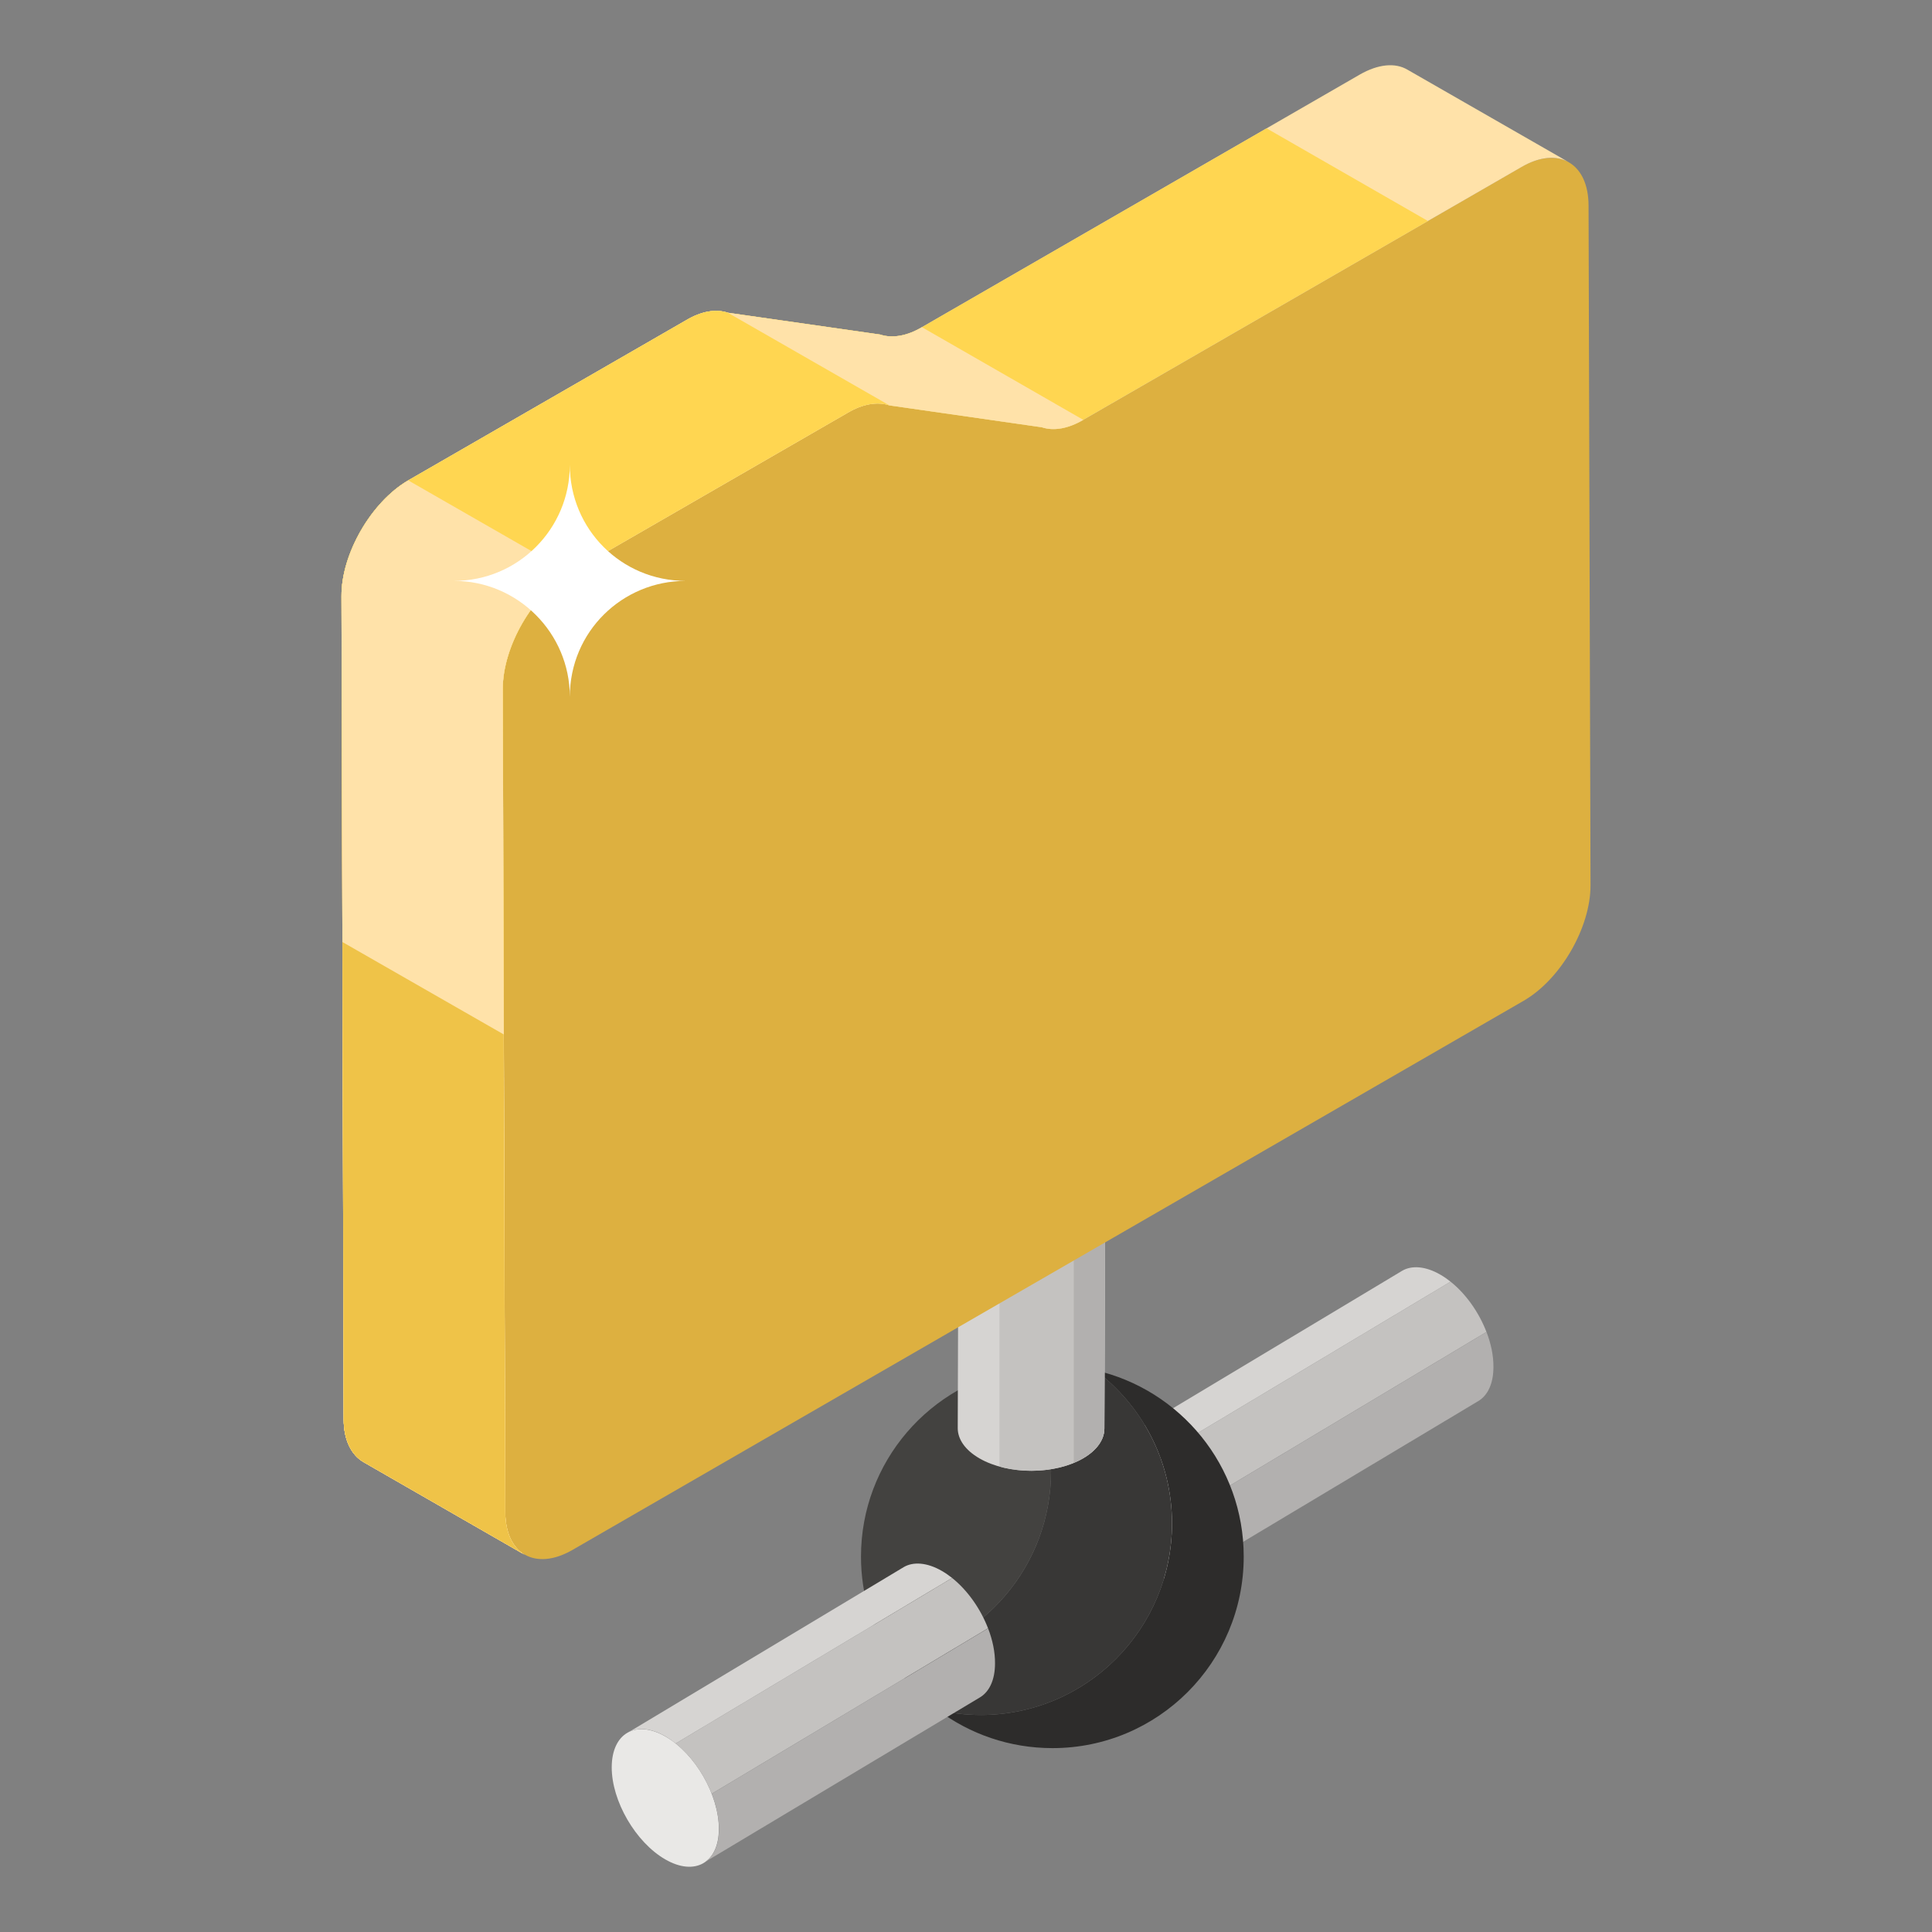 <svg xmlns="http://www.w3.org/2000/svg" enable-background="new 0 0 51 51" viewBox="0 0 51 51"><rect x="0" y="0" width="51" height="51" fill="#808080" stroke="none"/><path fill="#E9E8E6" d="M30.314,38.266c0.782,0.451,1.409,1.538,1.406,2.443
						c-0.003,0.891-0.634,1.25-1.415,0.799c-0.782-0.451-1.415-1.541-1.413-2.432
						C28.894,38.17,29.532,37.814,30.314,38.266z"/><path fill="#C4C2C0" d="M38.291,33.833l-7.712,4.616c0.406,0.326,0.749,0.811,0.951,1.326l7.709-4.615
						C39.041,34.645,38.698,34.156,38.291,33.833z"/><path fill="#B2B0AF" d="M31.723,40.711c0,0.436-0.156,0.747-0.415,0.892l7.71-4.615
						c0.249-0.145,0.405-0.456,0.405-0.902c0.003-0.298-0.064-0.616-0.183-0.925l-7.709,4.615
						C31.652,40.086,31.723,40.408,31.723,40.711z"/><path fill="#D6D4D2" d="M38.022,33.648c-0.394-0.228-0.757-0.249-1.006-0.104l-7.71,4.625
						c0.259-0.156,0.612-0.135,1.006,0.093c0.091,0.054,0.181,0.117,0.267,0.186l7.712-4.616
						C38.204,33.763,38.114,33.701,38.022,33.648z"/><path fill="#2D2C2B" d="M28.91,36.17c1.231,0.921,2.028,2.39,2.028,4.045
						c0,2.795-2.261,5.056-5.048,5.056c-0.39,0-0.769-0.045-1.133-0.129
						c0.843,0.631,1.891,1.004,3.026,1.004c2.787,0,5.048-2.261,5.048-5.056
						C32.832,38.69,31.155,36.682,28.91,36.17z"/><path fill="#383736" d="M28.91,36.17c-0.362-0.083-0.739-0.128-1.127-0.128
							c-0.286,0-0.565,0.025-0.838,0.07c0.505,0.786,0.8,1.72,0.8,2.723
							c0,2.511-1.825,4.589-4.215,4.987c0.328,0.51,0.743,0.958,1.227,1.32
							c0.364,0.083,0.743,0.129,1.133,0.129c2.787,0,5.048-2.261,5.048-5.056
							C30.939,38.56,30.141,37.09,28.91,36.17z"/><path fill="#434240" d="M27.745,38.835c0-1.003-0.294-1.937-0.8-2.723
							c-2.395,0.399-4.217,2.476-4.217,4.978c0,1.007,0.295,1.944,0.801,2.732
							C25.921,43.425,27.745,41.346,27.745,38.835z"/><g enable-background="new"><path fill="#D6D4D2" d="M29.187,26.831l-0.034,10.878c-0.001,0.285-0.188,0.569-0.563,0.787
								c-0.754,0.438-1.978,0.439-2.736,0.001c-0.382-0.221-0.573-0.51-0.572-0.798l0.034-10.878
								c-0.001,0.289,0.19,0.578,0.572,0.798c0.758,0.438,1.982,0.437,2.736-0.001
								C28.999,27.4,29.186,27.116,29.187,26.831z"/><path fill="#C4C2C0" d="M28.624,27.618c-0.605,0.352-1.513,0.421-2.24,0.208V38.714
								c0.721,0.201,1.61,0.129,2.206-0.217c0.375-0.218,0.562-0.502,0.563-0.787l0.034-10.878
								C29.186,27.116,28.999,27.4,28.624,27.618z"/><path fill="#B2B0AF" d="M28.624,27.618c-0.087,0.051-0.182,0.095-0.28,0.134v10.864
								c0.086-0.036,0.169-0.075,0.246-0.12c0.375-0.218,0.562-0.502,0.563-0.787l0.034-10.878
								C29.186,27.116,28.999,27.4,28.624,27.618z"/><path fill="#E9E8E6" d="M28.616,26.034c0.758,0.438,0.762,1.146,0.008,1.584
								s-1.978,0.439-2.736,0.001c-0.76-0.439-0.763-1.148-0.009-1.586S27.856,25.595,28.616,26.034z"/></g><g><path fill="#E9E8E6" d="M17.57,45.841c0.782,0.451,1.409,1.538,1.406,2.443
						c-0.003,0.891-0.634,1.25-1.415,0.799c-0.782-0.451-1.415-1.541-1.413-2.432
						C16.151,45.746,16.789,45.39,17.57,45.841z"/><path fill="#C4C2C0" d="M25.134,41.655l-7.298,4.369c0.406,0.326,0.749,0.811,0.951,1.326l7.295-4.367
						C25.883,42.467,25.54,41.979,25.134,41.655z"/><path fill="#B2B0AF" d="M18.98,48.287c0,0.436-0.156,0.747-0.415,0.892l7.296-4.368
						c0.249-0.145,0.405-0.456,0.405-0.902c0.003-0.298-0.064-0.616-0.183-0.925l-7.295,4.367
						C18.909,47.662,18.98,47.983,18.98,48.287z"/><path fill="#D6D4D2" d="M24.865,41.47c-0.394-0.228-0.757-0.249-1.006-0.104l-7.296,4.378
						c0.259-0.156,0.612-0.135,1.006,0.093c0.091,0.054,0.181,0.117,0.267,0.186l7.298-4.369
						C25.047,41.586,24.957,41.523,24.865,41.47z"/></g><path fill="#DDB040" d="M22.377,10.893c0.399-0.231,0.783-0.297,1.1-0.194l4.021,0.578
			c0.312,0.106,0.701,0.037,1.1-0.194l11.557-6.672c0.98-0.566,1.776-0.112,1.779,1.014L41.986,23.364
			c0.003,1.12-0.788,2.49-1.767,3.055l-25.105,14.494c-0.98,0.566-1.776,0.112-1.779-1.008
			l-0.062-21.722c-0.003-1.12,0.788-2.49,1.767-3.055L22.377,10.893z"/><path fill="#FFE2A9" d="M41.419,4.286c-0.325-0.187-0.771-0.162-1.267,0.13l-11.556,6.667
			c-0.398,0.236-0.788,0.3-1.096,0.195l-4.02-0.577c-0.317-0.106-0.707-0.041-1.104,0.195
			l-7.333,4.231c-0.983,0.568-1.77,1.941-1.77,3.053l0.065,21.723c0,0.56,0.195,0.95,0.512,1.137
			l-4.258-2.447c-0.317-0.187-0.52-0.577-0.52-1.129L9.015,15.742
			c-0.008-1.121,0.788-2.493,1.762-3.062l7.341-4.231c0.398-0.236,0.78-0.301,1.096-0.195
			l4.02,0.577c0.317,0.105,0.707,0.041,1.104-0.195l11.556-6.667
			c0.495-0.284,0.942-0.317,1.259-0.13L41.419,4.286z"/><path fill="#FFD651" d="M37.694,5.834l-9.098,5.249c-0.397,0.235-0.787,0.3-1.096,0.196l-4.019-0.577
			c-0.316-0.106-0.706-0.041-1.104,0.194L15.043,15.127c-0.983,0.568-1.771,1.941-1.771,3.054
			l0.065,21.723c0,0.561,0.196,0.951,0.512,1.136l-4.258-2.447c-0.316-0.187-0.519-0.577-0.519-1.129
			L9.014,15.742c-0.007-1.122,0.787-2.493,1.763-3.061l7.341-4.231
			c0.397-0.235,0.778-0.3,1.096-0.194l4.019,0.575c0.316,0.106,0.706,0.041,1.104-0.194
			l9.098-5.249L37.694,5.834z"/><path fill="#FFE2A9" d="M28.596,11.083c-0.397,0.235-0.787,0.3-1.096,0.196l-4.019-0.577
			c-0.316-0.106-0.706-0.041-1.104,0.194L15.043,15.127c-0.983,0.568-1.771,1.941-1.771,3.054
			l0.065,21.723c0,0.561,0.196,0.951,0.512,1.136l-4.258-2.447c-0.316-0.187-0.519-0.577-0.519-1.129
			L9.014,15.742c-0.007-1.122,0.787-2.493,1.763-3.061l7.341-4.231
			c0.397-0.235,0.778-0.3,1.096-0.194l4.019,0.575c0.316,0.106,0.706,0.041,1.104-0.194
			L28.596,11.083z"/><path fill="#FFD651" d="M23.48,10.702c-0.316-0.106-0.706-0.041-1.104,0.194L15.043,15.127
			c-0.983,0.568-1.771,1.941-1.771,3.054l0.065,21.723c0,0.561,0.196,0.951,0.512,1.136l-4.258-2.447
			c-0.316-0.187-0.519-0.577-0.519-1.129L9.014,15.742c-0.007-1.122,0.787-2.493,1.763-3.061
			l7.341-4.231c0.397-0.235,0.778-0.3,1.096-0.194L23.48,10.702z"/><path fill="#FFE2A9" d="M13.272,18.181l0.065,21.723c0,0.561,0.196,0.951,0.512,1.136l-4.258-2.447
			c-0.316-0.187-0.519-0.577-0.519-1.129L9.014,15.742c-0.007-1.122,0.787-2.493,1.763-3.061
			l4.265,2.447C14.06,15.695,13.272,17.068,13.272,18.181z"/><path fill="#EFC348" d="M13.849,41.04L9.592,38.593c-0.316-0.187-0.519-0.577-0.519-1.129L9.039,24.867
			l4.257,2.439l0.041,12.598C13.337,40.465,13.533,40.855,13.849,41.04z"/><path fill="#FFF" d="M18.102,15.334c-1.676,0-3.06,1.342-3.06,3.06c0-1.685-1.375-3.06-3.06-3.06
		c1.698,0,3.06-1.375,3.06-3.06C15.043,13.971,16.403,15.334,18.102,15.334z"/></svg>